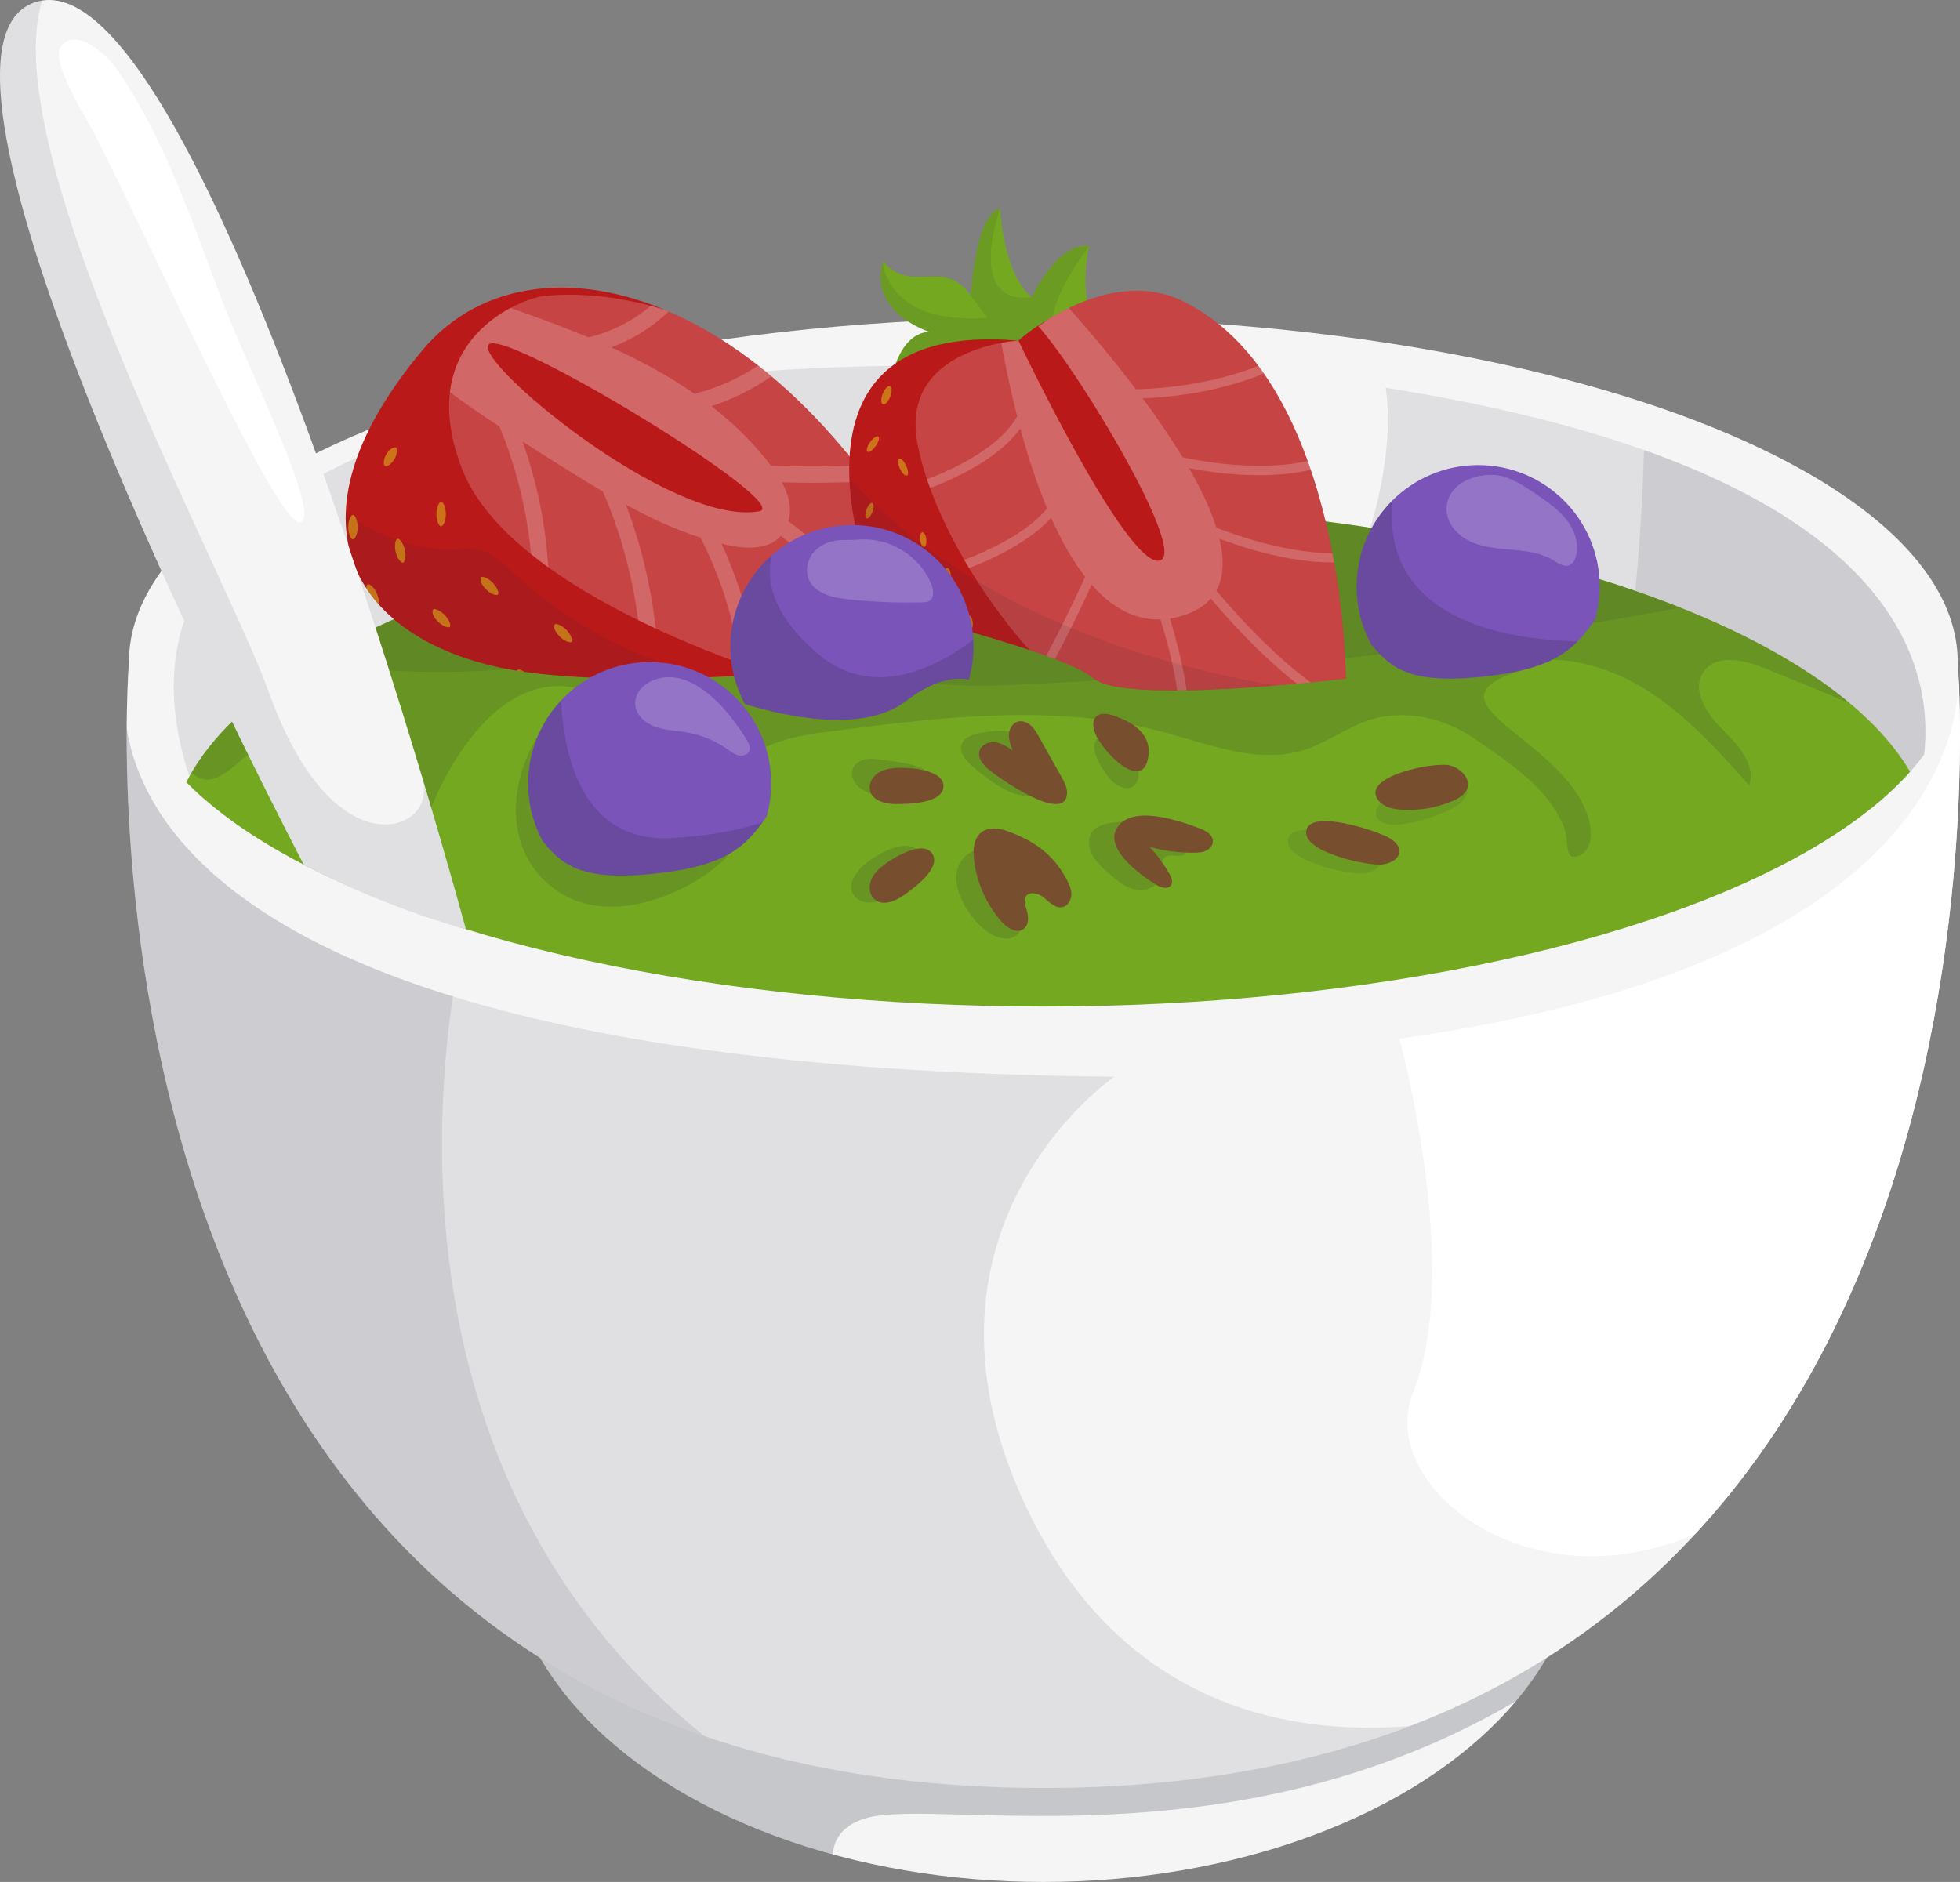 <?xml version="1.0" encoding="UTF-8"?>
<svg id="a" data-name="Layer 1" xmlns="http://www.w3.org/2000/svg" xmlns:xlink="http://www.w3.org/1999/xlink" viewBox="0 0 750 720.28">
  <rect x="0" y="0" width="750" height="720.28" fill="#808080" stroke="none"/>
  <defs>
    <clipPath id="b">
      <ellipse cx="399.23" cy="588.46" rx="205.51" ry="131.82" fill="#f5f5f5"/>
    </clipPath>
    <clipPath id="c">
      <path d="M49.33,253.4s-35.6,430.91,349.9,430.91,349.9-430.91,349.9-430.91H49.33Z" fill="#f5f5f5"/>
    </clipPath>
    <clipPath id="d">
      <path d="M49.33,253.4S.2,407.9,426.39,412.09c0,0-82.94,56.77-34.91,162.11,43.89,96.29,144.64,116.62,282.96,41.17l-210.31,192.8-386.96-74.29L-33.91,409.99,49.33,253.4Z" fill="#23253a" opacity=".1"/>
    </clipPath>
    <clipPath id="e">
      <ellipse cx="399.23" cy="253.4" rx="349.9" ry="131.82" fill="#f5f5f5"/>
    </clipPath>
    <clipPath id="f">
      <path d="M530.2,148.43s10.69,51.34-42.66,125.38c-9.03,12.53,242.33,38.33,242.33,38.33,0,0,64.3-122.06-199.67-163.72Z" fill="#23253a" opacity=".1"/>
    </clipPath>
    <clipPath id="g">
      <ellipse cx="402.2" cy="324.83" rx="337.22" ry="131.82" fill="#73a820"/>
    </clipPath>
    <clipPath id="h">
      <path d="M369.79,250.68s-122.66,16.55-178.14,4.87c-55.49-11.68-85.15-55.63-30-121.53,44.73-53.44,150.69-18.7,208.15,116.66Z" fill="#ba1919"/>
    </clipPath>
    <clipPath id="i">
      <path d="M300.69,259.72s-105.05-30.74-124.01-80.55c-18.96-49.81,23.47-64.78,30.62-65.73,31.14-4.12,120.73,7.45,181.03,146.28h-87.64Z" fill="#fff" opacity=".19"/>
    </clipPath>
    <clipPath id="j">
      <path d="M248.61,334.56c29.32-2.8,36.6-10.41,44.72-22,1.14-4.03,1.79-8.26,1.79-12.65,0-25.69-20.82-46.51-46.51-46.51s-46.51,20.82-46.51,46.51c0,7.97,2.01,15.46,5.54,22.01,7.12,8.61,14.05,15.21,40.97,12.64Z" fill="#7a54b9"/>
    </clipPath>
    <clipPath id="k">
      <path d="M565.62,259.16c29.32-2.8,36.6-10.41,44.72-22,1.14-4.03,1.79-8.26,1.79-12.65,0-25.69-20.82-46.51-46.51-46.51s-46.51,20.82-46.51,46.51c0,7.97,2.01,15.46,5.54,22.01,7.12,8.61,14.05,15.21,40.97,12.64Z" fill="#7a54b9"/>
    </clipPath>
    <clipPath id="l">
      <path d="M364.68,140.14l-24.1,7.67s2.34-20.03,14.97-20.83c0,0-23.38-7.31-17.74-26.92,11.72,13.02,22.95-1.81,33.59,12.95,0,0,1.88-31.16,11.28-33.3,0,0,1.07,24.86,12.09,34.05,0,0,9.94-21.43,22.02-19.55,0,0-6.18,25.25,6.98,33.04l-59.09,12.89Z" fill="#73a820"/>
    </clipPath>
    <clipPath id="m">
      <path d="M336.92,232.7s-49.47-111.11,52.78-102.34c0,0,33.18-29.36,62.54-15.26,59.04,28.35,62.76,133.01,62.76,144.62,0,0-84.36,10.23-96.36,0-12-10.23-81.72-27.03-81.72-27.03Z" fill="#ba1919"/>
    </clipPath>
    <clipPath id="n">
      <path d="M389.7,130.36s-45.51,2.49-38.66,39.28c6.86,36.79,42.22,87.26,71.7,103.56,29.48,16.3,100.38,1.31,101.63,0,1.25-1.31-13.09-148.45-13.09-148.45l-70.85-30.55-50.73,36.16Z" fill="#fff" opacity=".19"/>
    </clipPath>
    <clipPath id="o">
      <path d="M346.66,268.32c10.7-8.16,18.62-9.31,24.07-8.21,1.14-4.03,1.79-8.26,1.79-12.65,0-25.69-20.82-46.51-46.51-46.51s-46.51,20.82-46.51,46.51c0,7.97,2.01,15.46,5.54,22.01,15.93,4.87,45.31,11.28,61.62-1.15Z" fill="#7a54b9"/>
    </clipPath>
    <clipPath id="p">
      <path d="M116.24,330.92s28.47,15.56,62.01,24.68C178.26,355.6,78.39-15.68,14.63.51c-63.77,16.19,101.62,330.41,101.62,330.41Z" fill="#f5f5f5"/>
    </clipPath>
  </defs>
  <g>
    <ellipse cx="399.23" cy="588.46" rx="205.51" ry="131.82" fill="#f5f5f5"/>
    <g clip-path="url(#b)">
      <path d="M331.11,740.46s-28.16-35.89,0-44.52c28.16-8.63,148.82,21.48,261.97-52.94l30.83-48.57-498.5,19.65,132.29,153.55,73.42-27.17Z" fill="#23253a" opacity=".22"/>
    </g>
  </g>
  <g>
    <path d="M49.33,253.4s-35.6,430.91,349.9,430.91,349.9-430.91,349.9-430.91H49.33Z" fill="#f5f5f5"/>
    <g clip-path="url(#c)">
      <g>
        <path d="M49.33,253.4S.2,407.9,426.39,412.09c0,0-82.94,56.77-34.91,162.11,43.89,96.29,144.64,116.62,282.96,41.17l-210.31,192.8-386.96-74.29L-33.91,409.99,49.33,253.4Z" fill="#23253a" opacity=".1"/>
        <g clip-path="url(#d)">
          <path d="M178.26,355.6s-101.1,378.28,369.65,391.8L0,750.8l-121.93-376.44S-50.68,232.04-44.39,238.24c6.29,6.19,112.08,12.68,222.65,117.36Z" fill="#23253a" opacity=".1"/>
        </g>
      </g>
      <path d="M749.13,253.4s18.46,111.38-213.65,144.15c0,0,24.28,88.32,5.21,135.48-19.07,47.17,90.32,113.41,169.61,0,79.28-113.41,75.66-257.18,38.83-279.63Z" fill="#fff"/>
    </g>
  </g>
  <g>
    <ellipse cx="399.23" cy="253.4" rx="349.9" ry="131.82" fill="#f5f5f5"/>
    <g clip-path="url(#e)">
      <path d="M364.68,140.14S10.26,128.18,74.22,302.31c63.96,174.14,272.44-33.99,272.44-33.99l18.02-128.18Z" fill="#23253a" opacity=".1"/>
      <g>
        <path d="M530.2,148.43s10.69,51.34-42.66,125.38c-9.03,12.53,242.33,38.33,242.33,38.33,0,0,64.3-122.06-199.67-163.72Z" fill="#23253a" opacity=".1"/>
        <g clip-path="url(#f)">
          <path d="M629.31,142.06s3.4,151.47-37.45,205.53l168.52,6.33v-152.35l-131.07-59.51Z" fill="#23253a" opacity=".1"/>
        </g>
      </g>
      <g>
        <ellipse cx="402.2" cy="324.83" rx="337.22" ry="131.82" fill="#73a820"/>
        <g clip-path="url(#g)">
          <path d="M582.37,256.54c3.05-.91-48.49-7.42-50.82-9.6-8.54-7.98-1.52-16.56,5.99-17.91,4.1-.73,8.25.14,12.26,1.41.01-.01.03-.02.04-.04,2.41-2.04,4.77-4.17,7.13-6.27,9.98-8.86,19.84-17.95,30.68-25.77-55.69-13.08-112.07-24.54-169.11-22.81-53.4,1.62-105.69,14.77-158.55,22.52-51.7,7.58-106.18,10.66-151.02,37.47-13.96,8.35-53.41,38.43-37.42,58.35,9.04,11.27,17.93-1.56,26.19-7.45,12.03-8.58,25.41-15.29,39.52-19.67,5.65-1.76,12.79-2.85,15.95,3.49,2.09,4.19,1.22,9.27-1.72,12.91-20.56,25.53-21.08,64.58-2.1,91.05,5-32.1,10.64-65.72,30.5-91.43,7.53-9.75,17.35-18.31,30.09-20.01,6.38-.85,13.01.45,18.27,4.15,16.12,11.34-22.18,14.17-22.18,14.17-12.36,20.23-12.36,45.09,5.56,58.71,27.97,21.28,71.37-10.67,69.16-17.22-2.15-6.39-10.45-1.62-11.01-8.33-1.03-12.17,5.2-13.92,14.12-22.27,9.27-8.68,22.77-10.69,35.37-12.3,41.61-5.3,84.46-10.53,125.01.23,18.04,4.79,36.87,12.72,54.68,7.11,8.83-2.78,16.41-8.7,25.24-11.53,13.38-4.28,28.49-.77,40.04,7.22,13.33,9.22,28.81,19.27,34.4,34.32,1.67,4.5-.06,11.96,4.59,10.76,6.68-1.73,6.19-10.38,4.04-16.38-10.61-29.54-64.93-42.92-24.89-54.9Z" fill="#23253a" opacity=".15"/>
          <path d="M356.61,297.36c3.56,6.5-4.6,9.47-9.82,9.35-4.82-.11-9.61-1.17-14.03-3.09-1.91-.83-3.8-1.86-5.15-3.45s-2.05-3.86-1.35-5.82c.72-2.01,2.76-3.31,4.85-3.73,2.09-.43,4.25-.12,6.37.18,5.03.72,16.31,1.43,19.13,6.57ZM329.56,332.08c-2.57,2.51-4.77,6.23-3.39,9.55,1.16,2.78,4.54,4.1,7.54,3.81s5.73-1.8,8.35-3.29c4.79-2.72,16.9-11.49,8.73-17.16-5.99-4.16-17.21,3.14-21.23,7.08ZM379.89,357.85c1.86.9,3.91,1.56,5.96,1.34,2.05-.22,4.08-1.5,4.72-3.46.63-1.94-.16-4.02-.95-5.9-2.51-6.01-8.9-32.13-20.04-22.26-9.61,8.52,1.96,26.11,10.3,30.28ZM396.43,303.07c5.53-4.95-1.87-18.52-6.46-21.51-4.18-2.72-9.63-1.94-14.54-1.06-2.93.52-6.36,1.44-7.39,4.23-1.15,3.11,1.45,6.26,3.94,8.44,4.44,3.9,18.31,15.39,24.44,9.9ZM426.8,300c1.77,1.24,4.05,2.19,6.06,1.38,2.03-.81,3.06-3.23,2.87-5.4-.4-4.5-8.66-16.36-14.42-14.13-6.98,2.71,1.94,15.66,5.49,18.15ZM423.91,315.18c-1.96.42-3.97,1.05-5.36,2.48-2.23,2.29-2.24,6.07-.88,8.97s3.8,5.11,6.18,7.24c3.21,2.87,6.64,5.85,10.88,6.63,4.23.78,9.37-1.67,9.85-5.94.25-2.22-.62-4.91,1.04-6.4,2.38-2.14,7.24,1.2,8.43-2.33.91-2.69-4.17-5.93-5.83-7.01-6.79-4.4-16.58-5.28-24.32-3.63Z" fill="#23253a" opacity=".15"/>
          <path d="M575.19,255.43c17.39-6.48,37.34-1.89,53.24,7.67,15.9,9.56,28.52,23.6,40.89,37.43,2.68-7.98-4.38-15.58-10.38-21.48-6.01-5.9-11.86-15.16-7.01-22.04,4.87-6.9,15.5-4.47,23.32-1.29,15.1,6.14,30.17,12.35,45.2,18.64-7.52-19.61-24.39-34.47-43.15-43.93-18.75-9.46-39.48-14.15-59.96-18.76-5.99-1.35-12.08-2.7-18.2-2.25s-12.38,2.99-15.9,8.02c-6.45,9.21-1.46,21.78,3.64,31.79-3.98,3.18-7.72,3.01-11.7,6.19Z" fill="#23253a" opacity=".15"/>
          <path d="M573.01,185.69c27.9,12.49,54.63,27.58,79.74,45.01-84.86,16.4-170.87,26.79-257.2,31.07-20.49,1.02-41.52,1.62-60.98-4.88-15-5.01-28.66-14.13-44.24-16.82-21.65-3.73-43.12,5.45-64.44,10.73-40.4,10.02-82.78,6.14-124.21,2.19,33.92-11.05,62.49-31.27,93.43-49.04,109.3-62.79,247.24-73.15,364.7-27.41,4.74,1.85,10.53,4.81,13.2,9.15Z" fill="#23253a" opacity=".1"/>
        </g>
      </g>
    </g>
  </g>
  <path d="M372.64,328.43c.89,8.93,4.65,17.55,10.59,24.28,2.16,2.44,5.75,4.76,8.41,2.87,2.37-1.69,1.89-5.3,1-8.08-.44-1.38-.9-2.93-.22-4.2,1.29-2.41,5.03-1.43,7.13.33,2.1,1.76,4.37,4.15,7.04,3.55,2.04-.46,3.32-2.66,3.37-4.75.05-2.09-.86-4.08-1.84-5.93-5.09-9.53-12.35-14.61-22.31-18.3-8.29-3.07-14.17.18-13.17,10.22Z" fill="#774f2f"/>
  <path d="M442.51,338.67c1.75,1.05,4.35,1.85,5.54.19.93-1.28.21-3.07-.58-4.45-2.11-3.67-4.62-7.11-7.46-10.24,5.44,1.47,11.07,2.21,16.7,2.2,1.62,0,3.29-.08,4.75-.76,1.47-.68,2.69-2.12,2.66-3.74-.05-2.45-2.66-3.93-4.95-4.79-7.48-2.81-24.75-8.93-31.12-1.1-6.64,8.18,8.34,18.99,14.46,22.68Z" fill="#774f2f"/>
  <path d="M378.95,295.04c-2.49-1.95-5.11-4.87-4.08-7.86.8-2.31,3.61-3.41,6.04-3.08s4.55,1.74,6.58,3.11c-.73-1.92-1.48-3.9-1.42-5.95s1.11-4.22,3.03-4.95c1.74-.67,3.77,0,5.19,1.21,1.42,1.21,2.37,2.87,3.28,4.5,2.86,5.09,5.72,10.19,8.58,15.28,1.2,2.13,2.43,4.46,2.11,6.88-1.45,10.84-25.56-6.21-29.31-9.14Z" fill="#774f2f"/>
  <path d="M521.91,334.27c2.99-.35,6.49-1.99,6.58-5,.08-2.53-2.33-4.36-4.57-5.53-4.46-2.35-28.95-10.68-30.98-2.71-2.17,8.53,23.69,13.86,28.97,13.24Z" fill="#23253a" opacity=".1"/>
  <path d="M558.18,307.92c2.34-1.9,4.42-5.16,2.88-7.75-1.29-2.17-4.3-2.43-6.82-2.23-5.02.41-30.17,6.48-27.61,14.3,2.73,8.36,27.43-.98,31.55-4.33Z" fill="#23253a" opacity=".1"/>
  <path d="M555.2,293.05c3.73,1.15,7.4,4.68,6.34,8.43-.7,2.5-3.21,4.01-5.6,5.04-6.22,2.69-13.1,3.85-19.86,3.36-3.07-.22-6.38-.93-8.39-3.26-8.09-9.39,21.64-15.39,27.5-13.58Z" fill="#774f2f"/>
  <path d="M418.8,279.89c-.51-1.74-.79-3.79.31-5.24,1.63-2.15,4.96-1.55,7.49-.61,3.19,1.18,6.37,2.59,8.89,4.87,2.52,2.28,4.33,5.56,4.11,8.96-1.11,17.43-18.71-.89-20.79-7.97Z" fill="#774f2f"/>
  <g>
    <path d="M369.79,250.68s-122.66,16.55-178.14,4.87c-55.49-11.68-85.15-55.63-30-121.53,44.73-53.44,150.69-18.7,208.15,116.66Z" fill="#ba1919"/>
    <g clip-path="url(#h)">
      <g>
        <path d="M300.69,259.72s-105.05-30.74-124.01-80.55c-18.96-49.81,23.47-64.78,30.62-65.73,31.14-4.12,120.73,7.45,181.03,146.28h-87.64Z" fill="#fff" opacity=".19"/>
        <g clip-path="url(#i)">
          <path d="M161.07,120.21c3.93-5.04,12.96-5.66,16.36-.26,2.49-2.91,9.21-5.08,12.83-3.83,11.62,3.99,23.4,8.21,34.89,13.02,14.73-3.5,28.1-13.01,35.69-26.11l5.4,3.12c-7.15,12.34-18.94,21.79-32.31,26.8,11.2,5.1,21.96,10.92,31.85,17.79,16.72-4.25,32.08-14.12,42.49-27.86l4.97,3.76c-10.23,13.51-24.87,23.62-41.03,28.8,8.49,6.59,16.2,14.07,22.77,22.78,0,0,0,.01.01.02.45.03.91.07,1.35.08,11.02.34,22.19.29,33.2-.15,6.58-.26,12.89-.76,17.77-3.94l3.4,5.23c-6.21,4.04-13.74,4.66-20.92,4.94-6.28.25-12.61.38-18.95.38-3.89,0-7.77-.08-11.64-.18,1.14,2.09,2.08,4.28,2.62,6.59.64,2.71.59,5.61-.09,8.3,25.53,19.45,47.37,43.88,63.64,71.49l-5.37,3.17c-15.68-26.6-36.66-50.16-61.17-69.01-5.03,5.42-13.7,5.01-20.93,3.39-.63-.14-1.24-.35-1.86-.5,11.67,24.91,16.63,52.85,13.86,80.26l-6.2-.63c2.84-28.11-2.75-56.8-15.67-81.88-9.88-3.18-19.33-7.61-28.52-12.63,10.84,28.52,14.86,59.94,11.21,90.12l-6.19-.75c3.83-31.75-1.13-64.92-13.81-94.36-5.7-3.37-11.33-6.87-16.92-10.37-4.62-2.9-9.21-5.84-13.81-8.78,9.45,26.63,12.49,55.69,8.36,83.56l-6.16-.91c4.39-29.65.4-60.7-11.08-88.43-5.67-3.74-11.3-7.52-16.78-11.53-5.16-3.77-10.34-7.85-13.46-13.43-3.12-5.58-3.69-13.05.24-18.08Z" fill="#fff" opacity=".19"/>
          <path d="M290.53,195.67c13.8-2.54-94.51-68.64-103.22-64.06-8.72,4.59,69.27,70.31,103.22,64.06Z" fill="#ba1919"/>
        </g>
      </g>
      <path d="M278.85,260.42c-30.71-5.44-59.76-19.98-82.51-41.32-3.71-3.48-7.52-7.29-12.46-8.52-3.35-.83-6.86-.38-10.31-.27-13.11.42-25.98-4.27-37.19-11.09-11.21-6.82-20.97-15.73-30.66-24.57-3.06,20.94,3.56,42.68,15.98,59.82,12.42,17.14,30.26,29.87,49.66,38.33,19.4,8.45,40.36,12.82,61.37,15.31,8.9,1.05,18.13,1.75,26.64-1.05,8.51-2.79,16.2-9.9,17.05-18.82,2.57-1.64,1.65-4.86,2.42-7.81Z" fill="#23253a" opacity=".1"/>
      <path d="M203.77,263.21c-.91,0-2.52-.69-4.05-2.22-2.07-2.07-2.52-4.16-1.5-4.76.91,0,2.52.69,4.05,2.21.97.98,1.72,2.11,2.05,3.12.26.79.19,1.32.01,1.5-.13.13-.41.15-.55.15h0ZM243.39,263.21c-.91,0-2.52-.69-4.05-2.22-2.07-2.07-2.52-4.16-1.5-4.76.91,0,2.52.69,4.05,2.21.97.98,1.72,2.11,2.05,3.12.26.79.19,1.32.01,1.5-.13.13-.41.15-.55.15h0ZM218.2,245.8c-.91,0-2.52-.69-4.06-2.21-.97-.98-1.72-2.11-2.05-3.12-.26-.79-.19-1.32.54-1.65.91,0,2.52.69,4.06,2.21.97.98,1.72,2.11,2.05,3.12.26.79.19,1.32.01,1.5-.13.13-.41.15-.55.15h0ZM171.57,240.06c-.91,0-2.52-.69-4.05-2.22-2.07-2.07-2.52-4.16-1.5-4.76.91,0,2.52.69,4.05,2.21.97.98,1.72,2.11,2.05,3.12.26.79.19,1.32.01,1.5-.13.13-.41.15-.55.15h0ZM144.31,232.23c-.72,0-2.3-1.15-3.39-3.61-.55-1.26-.85-2.59-.79-3.64.05-.83.3-1.3.69-1.43.72,0,2.3,1.15,3.39,3.61.55,1.26.85,2.59.79,3.64-.05.83-.3,1.3-.52,1.4-.05.02-.17.03-.17.03ZM189.96,227.72c-.91,0-2.52-.69-4.05-2.22-2.07-2.07-2.52-4.16-1.5-4.76.91,0,2.52.69,4.05,2.21.97.98,1.72,2.11,2.05,3.12.26.79.19,1.32.01,1.5-.13.13-.41.15-.55.15h0ZM154.12,215.38c-.63,0-2.09-1.41-2.73-4.2-.49-2.11-.21-3.84.27-4.61l.51-.4c.63,0,2.09,1.4,2.73,4.2.66,2.85-.08,4.86-.69,5h-.09ZM133.26,201.77c0-2.93,1.17-4.72,1.8-4.72s1.8,1.79,1.8,4.72c0,2.93-1.17,4.71-1.8,4.71s-1.8-1.79-1.8-4.71ZM166.99,196.76c0-2.93,1.17-4.72,1.8-4.72s1.8,1.79,1.8,4.72c0,2.93-1.17,4.72-1.8,4.72s-1.8-1.79-1.8-4.72ZM147.31,178.36c-.62-.36-.74-2.32.5-4.47.99-1.72,2.36-2.67,3.5-2.67.04,0,.09,0,.13,0,.62.36.74,2.32-.5,4.47-1.04,1.78-2.47,2.75-3.29,2.75l-.33-.08Z" fill="#e5e01a" opacity=".45"/>
    </g>
  </g>
  <g>
    <path d="M248.61,334.56c29.32-2.8,36.6-10.41,44.72-22,1.14-4.03,1.79-8.26,1.79-12.65,0-25.69-20.82-46.51-46.51-46.51s-46.51,20.82-46.51,46.51c0,7.97,2.01,15.46,5.54,22.01,7.12,8.61,14.05,15.21,40.97,12.64Z" fill="#7a54b9"/>
    <g clip-path="url(#j)">
      <path d="M214.33,259.72c.91-.25-4.36,63.63,42.73,61.01,47.09-2.62,54.07-19.37,54.07-19.37l-2.18,23.46-43.6,22.5-83.71-17.96s18.31-65.69,32.7-69.65Z" fill="#23253a" opacity=".2"/>
    </g>
  </g>
  <g>
    <path d="M565.62,259.16c29.32-2.8,36.6-10.41,44.72-22,1.14-4.03,1.79-8.26,1.79-12.65,0-25.69-20.82-46.51-46.51-46.51s-46.51,20.82-46.51,46.51c0,7.97,2.01,15.46,5.54,22.01,7.12,8.61,14.05,15.21,40.97,12.64Z" fill="#7a54b9"/>
    <g clip-path="url(#k)">
      <path d="M535.62,179.97s-27.65,69.23,83.57,65.54l-2.66,18.76-57.78,11.97-51-6.89-13.7-41.86s27.86-44.65,41.58-47.52Z" fill="#23253a" opacity=".2"/>
    </g>
  </g>
  <g>
    <path d="M364.68,140.14l-24.1,7.67s2.34-20.03,14.97-20.83c0,0-23.38-7.31-17.74-26.92,11.72,13.02,22.95-1.81,33.59,12.95,0,0,1.88-31.16,11.28-33.3,0,0,1.07,24.86,12.09,34.05,0,0,9.94-21.43,22.02-19.55,0,0-6.18,25.25,6.98,33.04l-59.09,12.89Z" fill="#73a820"/>
    <g clip-path="url(#l)">
      <path d="M337.81,100.06s.93,24.68,40.06,21.52l-6.47-8.57-.58-30.67,11.86-2.64s-13.49,37.28,12.09,34.05v-17.72l22.02-1.82s-23.02,29.6-10.13,35.84l-43.68,17.76-23.35-2.26s-10.27-39.46-1.81-45.49Z" fill="#23253a" opacity=".1"/>
    </g>
  </g>
  <g>
    <path d="M336.92,232.7s-49.47-111.11,52.78-102.34c0,0,33.18-29.36,62.54-15.26,59.04,28.35,62.76,133.01,62.76,144.62,0,0-84.36,10.23-96.36,0-12-10.23-81.72-27.03-81.72-27.03Z" fill="#ba1919"/>
    <g clip-path="url(#m)">
      <g>
        <path d="M389.7,130.36s-45.51,2.49-38.66,39.28c6.86,36.79,42.22,87.26,71.7,103.56,29.48,16.3,100.38,1.31,101.63,0,1.25-1.31-13.09-148.45-13.09-148.45l-70.85-30.55-50.73,36.16Z" fill="#fff" opacity=".19"/>
        <g clip-path="url(#n)">
          <path d="M524.48,271.44l-.21,3.51c-20.88-1.24-48.71-31.36-60.97-45.88-2.51,2.89-6.12,5.16-11.07,6.65-1.55.47-3.07.79-4.56,1.02,4.13,13.38,10.07,37.07,6.26,53.15l-3.42-.81c3.64-15.39-2.43-39.07-6.45-52-10.19.32-18.91-4.86-26.32-13.29-5.54,12.03-15.95,33.68-23.86,44.6l-2.85-2.06c7.99-11.03,18.93-34.03,24.22-45.56-4.94-6.35-9.27-14.14-13.03-22.61-12.94,14.43-39.34,22-40.74,22.39l-.95-3.39c.34-.1,28.42-8.14,40.14-22.6-4.1-9.83-7.48-20.4-10.24-30.6-11.92,16.64-40.98,25.1-42.36,25.49l-.96-3.39c.34-.1,32.43-9.43,42.12-26.72-6.59-25.81-9.16-48.08-9.16-48.08l15.72-7.72s19.95,20.48,38.86,45.44c11.4-.23,37.32-2.28,59.89-15.13l1.74,3.06c-21.94,12.49-46.33,15.1-59.02,15.55,5.44,7.34,10.71,15,15.3,22.58,13.85,2.88,40.05,6.48,58.47-2.19l1.5,3.19c-9.31,4.38-20.28,5.84-30.75,5.84s-19.56-1.33-26.79-2.71c4.53,7.9,8.21,15.64,10.46,22.77,11.75,4.61,38.02,13.3,58.53,8.28l.84,3.42c-4.71,1.15-9.66,1.63-14.66,1.63-16.58,0-33.54-5.3-43.53-9.08,1.84,7.71,1.71,14.54-1.2,19.85,11.66,13.83,39.41,44.21,59.07,45.38Z" fill="#fff" opacity=".19"/>
        </g>
      </g>
      <path d="M389.7,130.36s41.29,86.86,53.96,84.22c12.67-2.64-41.19-89.34-50.16-92.98-8.97-3.63-3.81,8.76-3.81,8.76Z" fill="#ba1919"/>
      <ellipse cx="345.54" cy="178.81" rx="1.31" ry="3.58" transform="translate(-43.15 161.67) rotate(-24.84)" fill="#e5e01a" opacity=".45"/>
      <ellipse cx="334" cy="169.98" rx="3.58" ry="1.31" transform="translate(1.58 343.02) rotate(-54.47)" fill="#e5e01a" opacity=".45"/>
      <ellipse cx="332.7" cy="195.42" rx="3.14" ry="1.23" transform="translate(32.23 437.47) rotate(-69.28)" fill="#e5e01a" opacity=".45"/>
      <path d="M363.83,220.55c0,1.76-.59,3.18-1.32,3.18s-1.32-1.42-1.32-3.18c0-1.76.59-3.18,1.32-3.18s1.32,1.42,1.32,3.18Z" fill="#e5e01a" opacity=".45"/>
      <ellipse cx="352.66" cy="232.85" rx="1.16" ry="2.79" transform="translate(-65.19 169.66) rotate(-24.84)" fill="#e5e01a" opacity=".45"/>
      <ellipse cx="343.56" cy="209.33" rx="1.2" ry="2.83" transform="translate(-22.81 43.13) rotate(-6.95)" fill="#e5e01a" opacity=".45"/>
      <ellipse cx="371.03" cy="238.24" rx="1.2" ry="2.83" transform="translate(-26.11 46.66) rotate(-6.95)" fill="#e5e01a" opacity=".45"/>
      <ellipse cx="340.77" cy="221.07" rx="1.2" ry="2.83" transform="translate(-24.25 42.88) rotate(-6.95)" fill="#e5e01a" opacity=".45"/>
      <ellipse cx="353.27" cy="206.52" rx="1.2" ry="2.83" transform="translate(-22.4 44.28) rotate(-6.95)" fill="#e5e01a" opacity=".45"/>
      <ellipse cx="339.21" cy="151.29" rx="3.74" ry="1.55" transform="translate(73.53 410.84) rotate(-68.37)" fill="#e5e01a" opacity=".45"/>
      <path d="M318.73,174.73s44.09,69.76,181.41,89.54l-125.16,11.26-38.07-42.83s-23.7-43.27-18.19-57.96Z" fill="#23253a" opacity=".1"/>
    </g>
  </g>
  <g>
    <path d="M346.66,268.32c10.7-8.16,18.62-9.31,24.07-8.21,1.14-4.03,1.79-8.26,1.79-12.65,0-25.69-20.82-46.51-46.51-46.51s-46.51,20.82-46.51,46.51c0,7.97,2.01,15.46,5.54,22.01,15.93,4.87,45.31,11.28,61.62-1.15Z" fill="#7a54b9"/>
    <g clip-path="url(#o)">
      <path d="M298.8,205.15s-15.98,19.38,14.15,45.07c30.13,25.69,67.12-11.99,67.12-11.99l12.69,43.92-51.57,19.21-87.02-32.87,13.82-62.7,30.81-.64Z" fill="#23253a" opacity=".2"/>
    </g>
  </g>
  <path d="M248.52,261.02c-3.2,1.65-5.71,5.02-5.46,8.62.28,4.03,3.83,7.16,7.63,8.52s7.92,1.43,11.9,2.11c5.7.97,11.17,3.22,15.89,6.55,1.3.92,2.6,1.94,4.16,2.3,1.55.36,3.46-.19,4.07-1.66.57-1.38-.17-2.92-.93-4.2-6.81-11.45-22.11-30.06-37.26-22.24Z" fill="#fff" opacity=".19"/>
  <path d="M321.16,206.76c-3.74.23-7.48,1.81-9.88,4.69-2.4,2.88-3.25,7.12-1.69,10.52,2.43,5.28,9.11,6.79,14.9,7.41,9.5,1.01,19.07,1.4,28.63,1.15.8-.02,1.64-.05,2.35-.43,2.1-1.1,1.82-4.19.95-6.4-4.26-10.78-16-18.11-27.56-17.19-1.77.14-5.93.13-7.7.25Z" fill="#fff" opacity=".19"/>
  <path d="M553.54,194.14c-.39,5.51,3.76,10.52,8.73,12.94,4.97,2.42,10.64,2.82,16.14,3.31s11.2,1.16,15.93,4.02c1.92,1.16,4.1,2.73,6.18,1.88,1.4-.57,2.17-2.08,2.55-3.54,1.24-4.78-.59-9.94-3.63-13.83-3.04-3.89-7.19-6.75-11.26-9.54-3.8-2.6-7.66-5.23-12.02-6.73-8.2-2.83-21.87,1.03-22.62,11.49Z" fill="#fff" opacity=".19"/>
  <path d="M337.85,331.32c-1.98,1.58-3.82,3.49-4.66,5.88-.84,2.39-.45,5.35,1.47,7.01,3.08,2.66,7.86.79,11.17-1.58,3.53-2.52,14.13-10.05,11.09-15.58-3.35-6.08-15.47,1.4-19.07,4.27Z" fill="#774f2f"/>
  <path d="M342.94,293.89c-2.53.16-5.13.66-7.2,2.14-2.06,1.48-3.44,4.12-2.83,6.58.99,3.95,5.98,5.16,10.05,5.13,4.33-.04,17.34-.11,18.03-6.39.75-6.9-13.47-7.74-18.06-7.46Z" fill="#774f2f"/>
  <g>
    <path d="M116.24,330.92s28.47,15.56,62.01,24.68C178.26,355.6,78.39-15.68,14.63.51c-63.77,16.19,101.62,330.41,101.62,330.41Z" fill="#f5f5f5"/>
    <g clip-path="url(#p)">
      <path d="M161.93,298.77s2.87,10.54-7.56,15.35c-10.43,4.81-34-.24-51.76-49.85C84.85,214.66-20.3,25.21,24.89-13.89L-47.24,13.92l27.81,170.98,100.8,162.08,46.06,71.91,90.38-28.68-55.88-91.43Z" fill="#23253a" opacity=".1"/>
    </g>
  </g>
  <path d="M36.43,51.73c25.2,49.91,70.44,151.07,78.58,148.1,8.13-2.97-20.46-59.08-31.39-88.36-10.79-28.89-21.54-60.24-39.33-85.53-3.19-4.54-14.97-15.76-20.91-8.28-4.55,5.72,10.24,28.52,13.05,34.07Z" fill="#fff"/>
  <path d="M528.9,330.87c2.99-.35,6.49-1.99,6.58-5,.08-2.53-2.33-4.36-4.57-5.53-4.46-2.35-28.95-10.68-30.98-2.71-2.17,8.53,23.69,13.86,28.97,13.24Z" fill="#774f2f"/>
</svg>